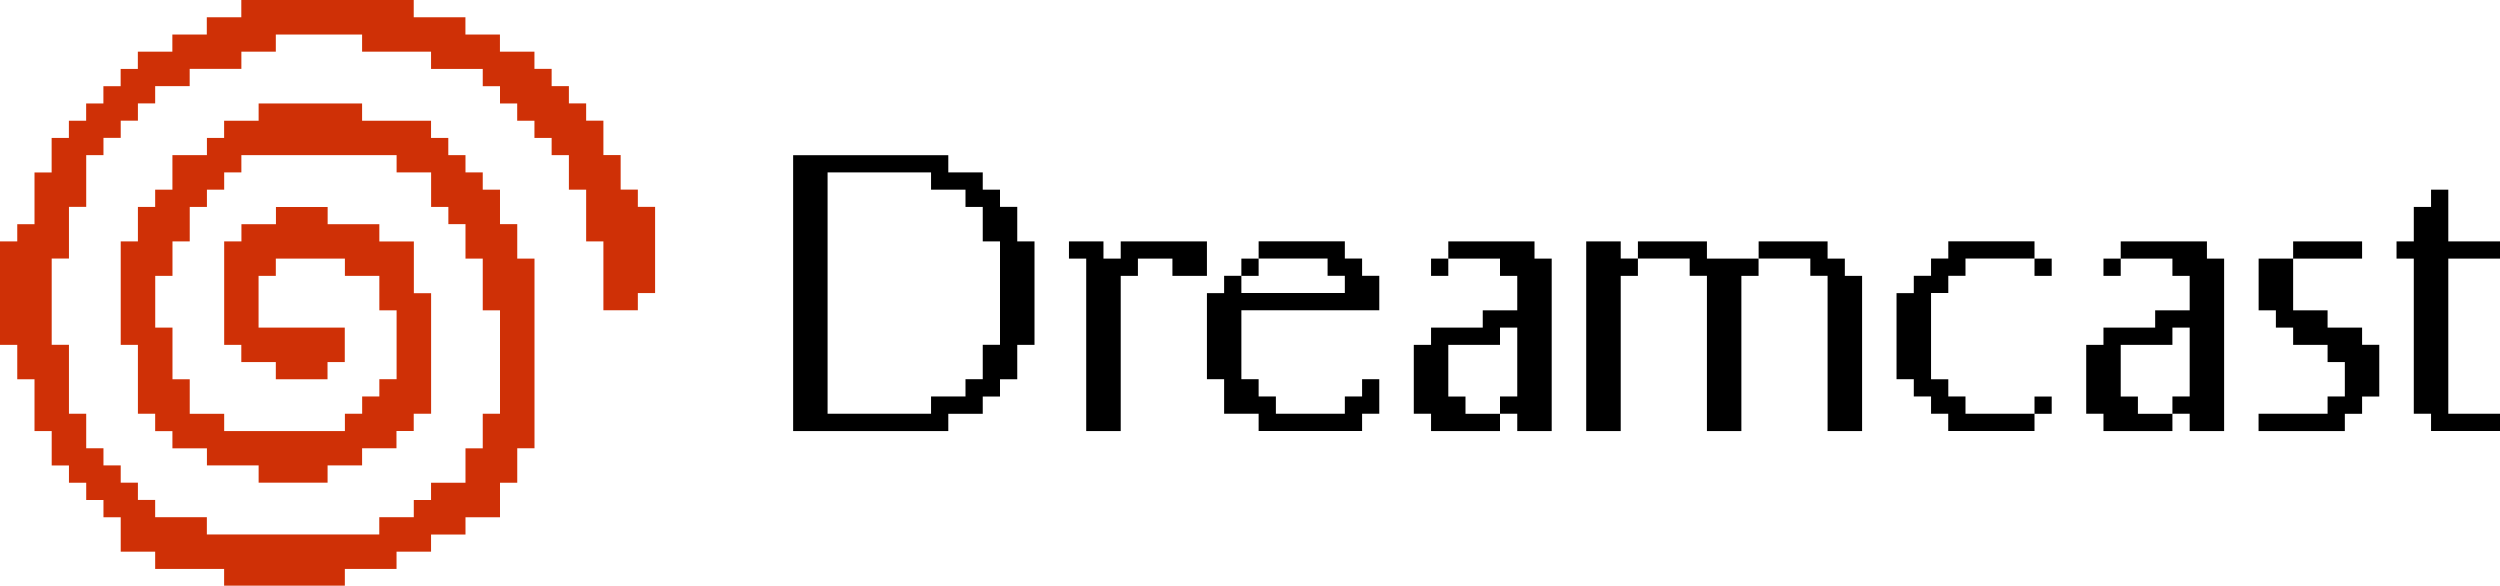 <svg xmlns="http://www.w3.org/2000/svg" viewBox="0 0 397 93">
    <path fill="#cf3006" d="M2.74 38.33V35.6h2.74v-8.21H8.2V21.9h2.74v-2.73h2.74v-2.74h2.74v-2.74h2.74v-2.74h2.73V8.21h5.48V5.48h5.47V2.74h5.48V0H65.7v2.74h8.21v2.74h5.48V8.2h5.48v2.74h2.73v2.74h2.74v2.74h2.74v2.74h2.74v5.47h2.74v5.48h2.73v2.74h2.74v13.69h-2.74v2.73h-5.47V38.33h-2.74v-8.21h-2.74v-5.48H87.6V21.9h-2.73v-2.73h-2.74v-2.74H79.4v-2.74h-2.74v-2.74h-8.21V8.21H57.5V5.48H43.8V8.2h-5.47v2.74h-8.21v2.74h-5.48v2.74H21.9v2.74h-2.73v2.73h-2.74v2.74h-2.74v8.22h-2.74v8.2H8.21v13.7h2.74V65.7h2.74v5.48h2.74v2.73h2.74v2.74h2.73v2.74h2.74v2.74h8.21v2.74h27.38v-2.74h5.48V79.4h2.74v-2.74h5.47V71.2h2.74v-5.5h2.74V49.28h-2.74v-8.21h-2.74v-5.48H71.2v-2.73h-2.74v-5.48h-5.48v-2.74H38.33v2.74H35.6v2.74h-2.74v2.74h-2.73v5.47h-2.74v5.48h-2.74v8.21h2.74v8.21h2.74v5.48h5.47v2.74h19.17V65.7h2.74v-2.74h2.73v-2.74h2.74V49.28h-2.74v-5.47h-5.47v-2.74H43.8v2.74h-2.74v8.21h13.69v5.48h-2.74v2.73H43.8V57.5h-5.48v-2.74H35.6V38.33h2.74V35.6h5.48v-2.73h8.21v2.73h8.21v2.74h5.48v8.22h2.74V65.7H65.7v2.74h-2.74v2.74H57.5v2.73h-5.48v2.74H41.07v-2.74h-8.21V71.2h-5.48v-2.74h-2.74V65.7H21.9V54.76h-2.73V38.33h2.73v-5.47h2.74v-2.74h2.74v-5.48h5.48V21.9h2.73v-2.73h5.48v-2.74H57.5v2.74h10.95v2.73h2.74v2.74h2.73v2.74h2.74v2.74h2.74v5.47h2.74v5.48h2.74v30.12h-2.74v5.47H79.4v5.48h-5.48v2.74h-5.47v2.73h-5.48v2.74h-8.21v2.74H35.59v-2.74H24.64v-2.74h-5.47v-5.47h-2.74V79.4h-2.74v-2.74h-2.74v-2.74H8.21v-5.47H5.48v-8.22H2.74v-5.47H0V38.33h2.74Z"/>
    <path d="M150.59 27.38h5.47v2.74h2.74v2.73h2.74v5.48h2.74v16.43h-2.74v5.47h-2.74v2.74h-2.74v2.74h-5.47v2.74h-24.64v-43.8h24.64v2.73Zm-19.17 0V65.7h16.43v-2.74h5.47v-2.74h2.74v-5.47h2.74V38.33h-2.74v-5.47h-2.74v-2.74h-5.47v-2.74h-16.43Zm251.89 10.95v-5.47h2.74v-2.74h2.74v8.21H397v2.74h-8.21V65.7H397v2.74h-10.95V65.7h-2.74V41.07h-2.74v-2.74h2.74Zm-208.08 2.74h2.74v-2.74h13.69v5.48h-5.48v-2.74h-5.48v2.74h-2.73v24.64h-5.48V41.07h-2.74v-2.74h5.48v2.74Zm52.02 13.69v-2.74h8.21v-2.74h5.48v-5.47h-2.74v-2.74h-8.21v-2.74h13.69v2.74h2.73v27.38h-5.47V65.7h-2.74v-2.74h2.74V52.02h-2.74v2.74h-8.21v8.21h2.73v2.74h5.48v2.74h-10.95V65.7h-2.74V54.76h2.74Zm2.74-13.7v2.75h-2.74v-2.74h2.74Zm27.38 0h2.73v2.75h-2.73v24.64h-5.48V38.33h5.48v2.74Zm2.73 0v-2.73h10.96v2.74h8.2v2.74h-2.73v24.64h-5.47V43.8h-2.74v-2.74h-8.22Zm19.17 0v-2.73h10.95v2.74h2.74v2.74h2.74v24.64h-5.48V43.8h-2.74v-2.74h-8.21Zm54.76 13.7v-2.74h8.21v-2.74h5.48v-5.47h-2.74v-2.74h-8.21v-2.74h13.69v2.74h2.73v27.38h-5.47V65.7h-2.74v-2.74h2.74V52.02h-2.74v2.74h-8.21v8.21h2.73v2.74h5.48v2.74h-10.95V65.7h-2.74V54.76h2.74Zm2.74-13.7v2.75h-2.74v-2.74h2.74Zm27.38 0v8.22h5.47v2.74h5.48v2.74h2.73v8.21h-2.73v2.74h-2.74v2.74h-13.7V65.7h10.96v-2.74h2.74V57.5h-2.74v-2.74h-5.47v-2.74h-2.74v-2.74h-2.74v-8.21h5.48Zm0 0v-2.73h10.95v2.74h-10.95Zm-169.76 5.49V43.8h2.74v2.73h16.43V43.8h-2.74v-2.74h-10.95v-2.74h13.69v2.74h2.74v2.74h2.73v5.47h-21.9v10.95h2.74v2.74h2.74v2.74h10.95v-2.74h2.74v-2.74h2.73v5.48h-2.73v2.74h-16.43V65.7h-5.48v-5.48h-2.73V46.55h2.73Zm5.48-5.48v2.74h-2.74v-2.74h2.74Zm104.04 5.48V43.8h2.74v-2.74h2.74v-2.74h13.69v2.74h-10.96v2.74h-2.73v2.73h-2.74v13.7h2.74v2.73h2.73v2.74h10.96v2.74h-13.7V65.7h-2.73v-2.74h-2.74v-2.74h-2.74V46.55h2.74Zm19.17-5.48h2.73v2.74h-2.73v-2.74Zm0 24.64v-2.74h2.73v2.74h-2.73Z"/>
</svg>
